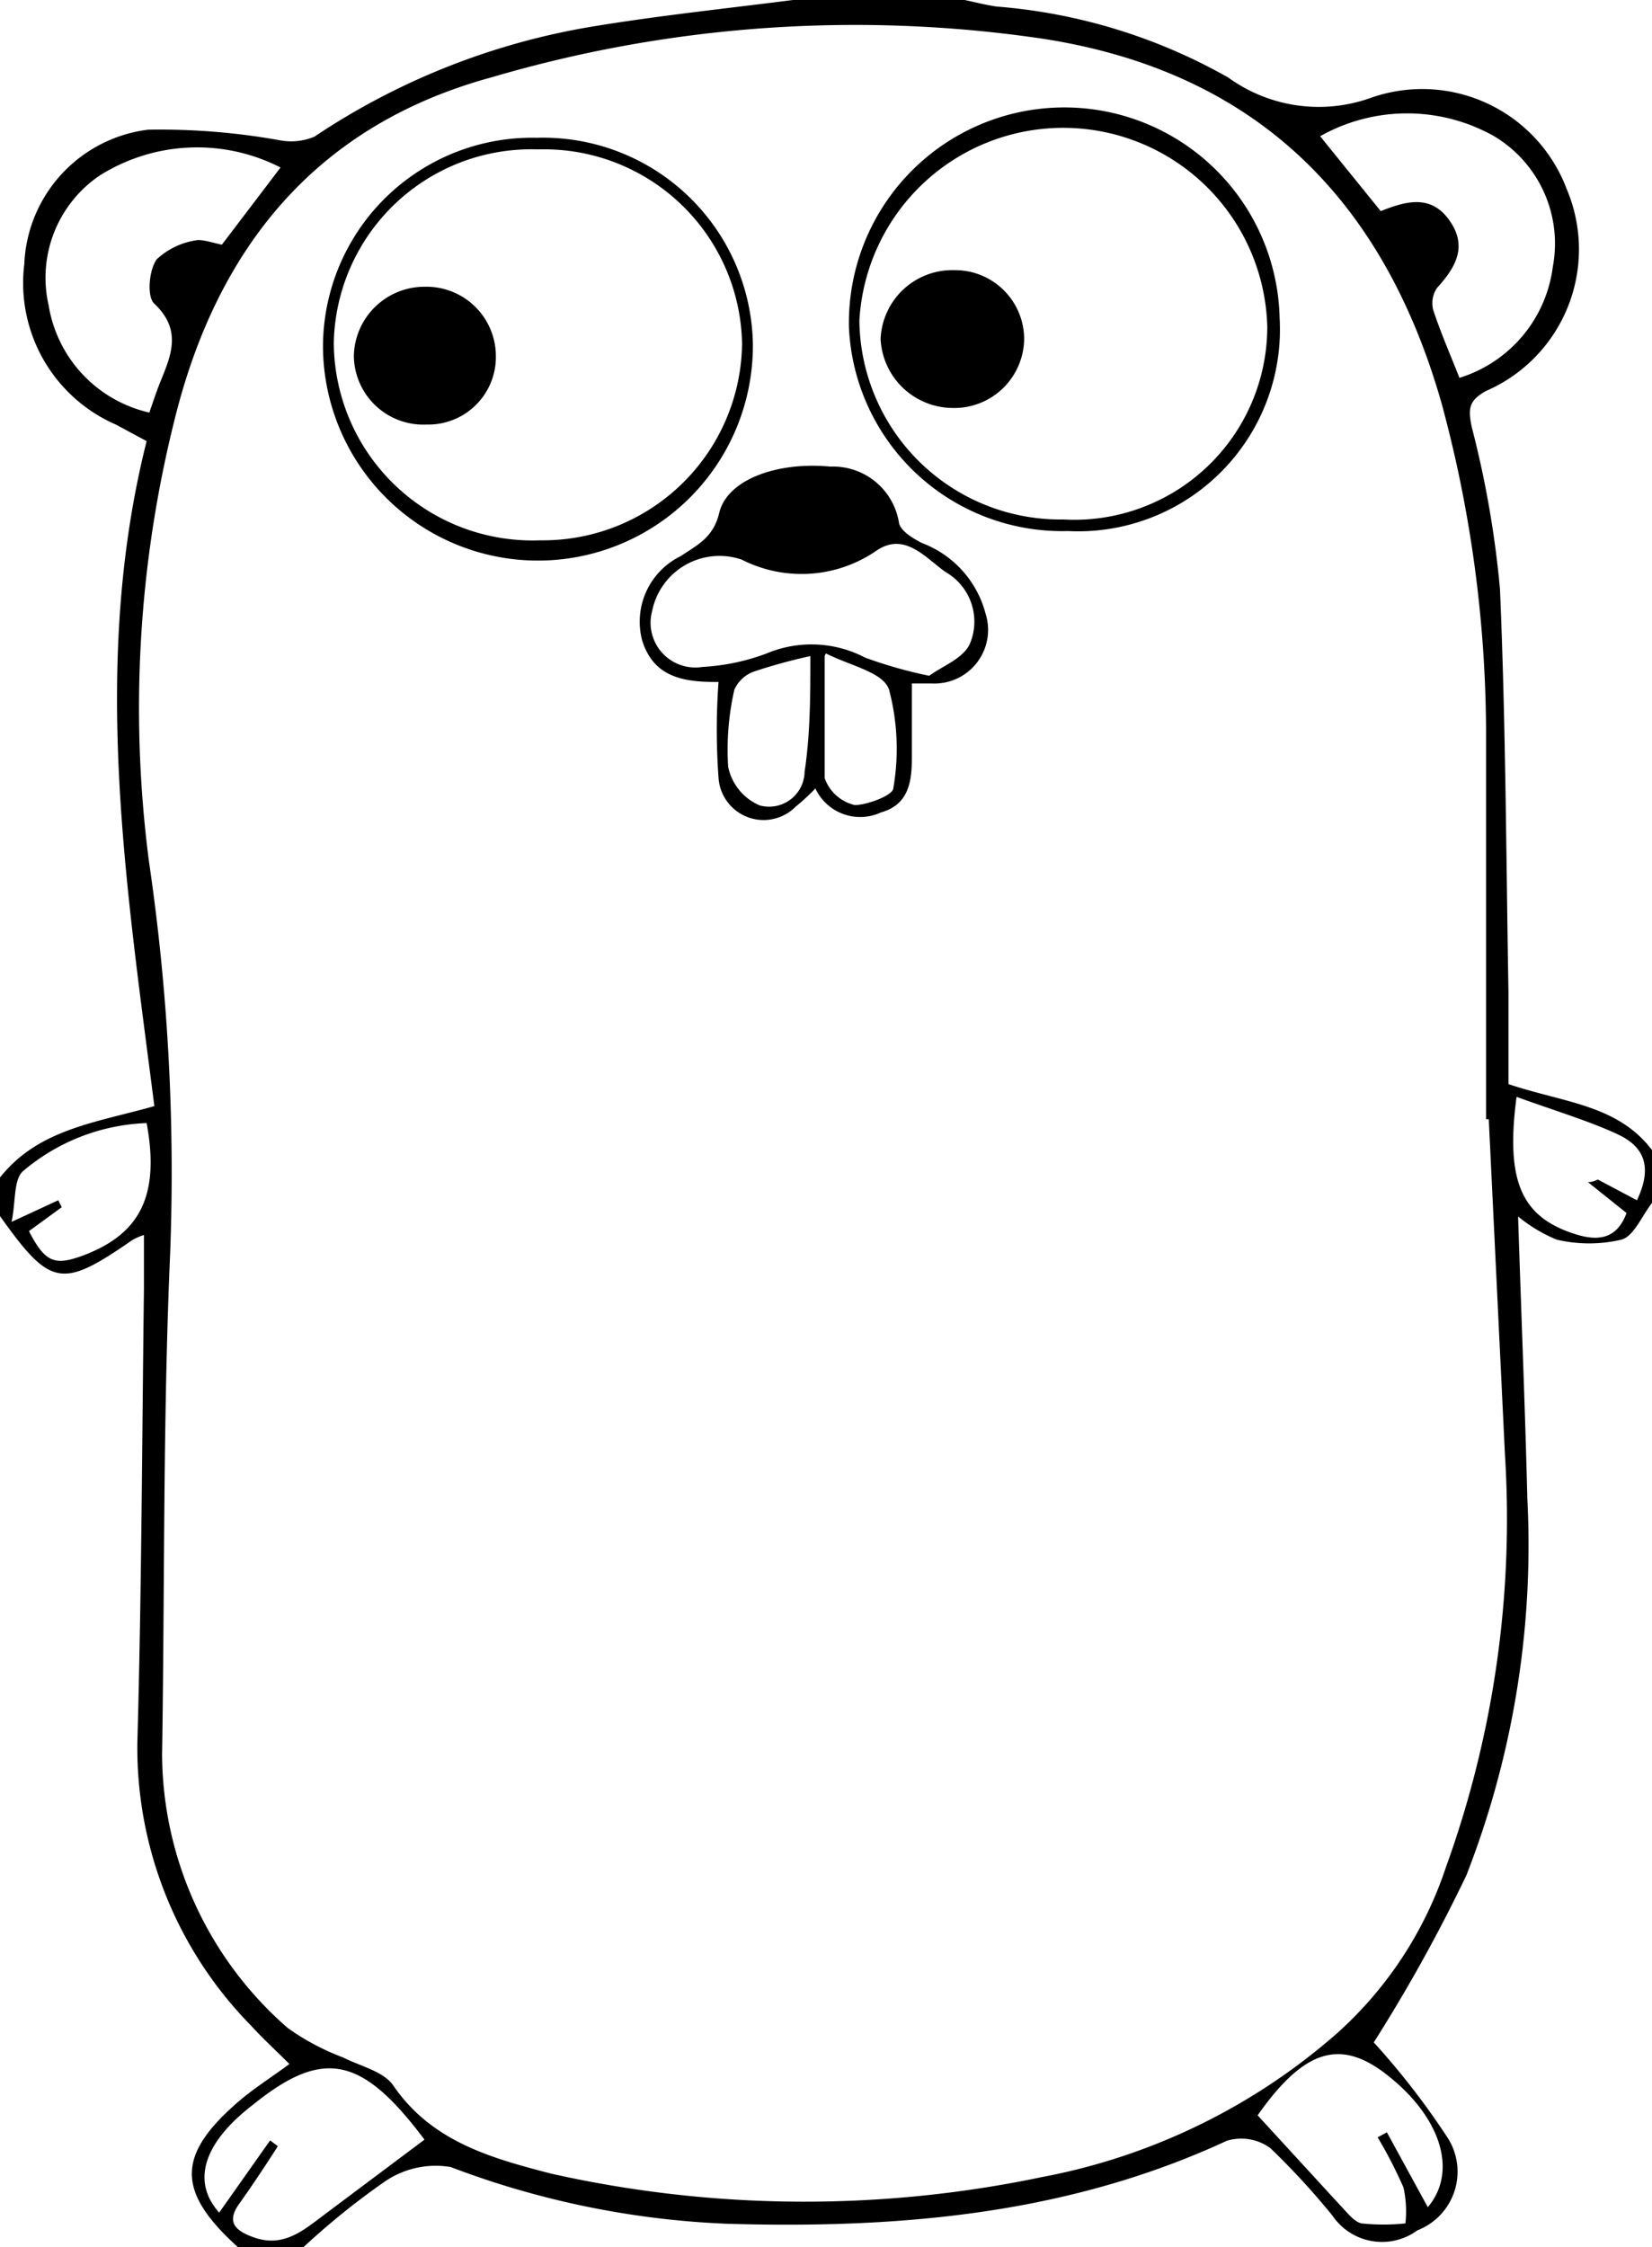 <svg xmlns="http://www.w3.org/2000/svg" viewBox="0 0 42.81 58.23"><title>Asset 7</title><g id="Layer_2" data-name="Layer 2"><g id="text"><path d="M42.81,31.17c-.26.33-.47.86-.79.95a3.68,3.68,0,0,1-1.68,0,3.94,3.94,0,0,1-1-.6c.08,2.5.18,4.91.24,7.32A23.51,23.51,0,0,1,38,48.59a41.48,41.48,0,0,1-2.4,4.33,19.64,19.64,0,0,1,1.88,2.42,1.63,1.63,0,0,1-.75,2.45,1.55,1.55,0,0,1-2.2-.38,19.19,19.19,0,0,0-1.61-1.75,1.28,1.28,0,0,0-1.13-.19c-4.12,1.91-8.49,2.28-12.94,2.15a22.69,22.69,0,0,1-7.17-1.47,2.33,2.33,0,0,0-1.7.37,19.11,19.11,0,0,0-2.12,1.71H6.17c-1.56-1.41-1.6-2.34-.1-3.68.43-.39.93-.7,1.43-1.07-.35-.35-.69-.66-1-1a10.27,10.27,0,0,1-2.94-7.34c.11-3.91.12-7.82.17-11.73V32a1.53,1.53,0,0,0-.3.13C1.6,33.4,1.31,33.35,0,31.51v-1c1-1.26,2.49-1.42,4-1.85-.73-5.73-1.65-11.47-.2-17.23L3,11A4,4,0,0,1,.63,6.84,3.66,3.66,0,0,1,3.84,3.36a17.55,17.55,0,0,1,3.44.28,1.56,1.56,0,0,0,.87-.1A18.32,18.32,0,0,1,15.4.68C17.11.4,18.83.22,20.55,0H25c.28.06.55.13.83.17a14.45,14.45,0,0,1,6,1.84,4,4,0,0,0,3.71.52A4,4,0,0,1,40.6,4.9a4,4,0,0,1-2.09,5.23c-.45.25-.47.46-.37.94a26.06,26.06,0,0,1,.73,4.19c.15,3.47.16,7,.22,10.43,0,.82,0,1.64,0,2.4,1.42.48,2.83.53,3.72,1.71ZM38.58,29h-.07c0-3.28,0-6.56,0-9.84a32.85,32.85,0,0,0-1.15-8.7C35.84,5.11,32.49,1.84,27,1A33.35,33.35,0,0,0,12.75,2C8.19,3.24,5.63,6.42,4.53,10.85a30.77,30.77,0,0,0-.67,11.47,55.45,55.45,0,0,1,.55,10.14c-.19,4.33-.14,8.67-.21,13a9.46,9.46,0,0,0,3.26,7.09,6.27,6.27,0,0,0,1.43.76c.45.23,1.06.36,1.31.74,1,1.45,2.54,1.87,4.08,2.27A30,30,0,0,0,27,56.41a16.11,16.11,0,0,0,7.63-3.71,10,10,0,0,0,2.84-4.32A26.53,26.53,0,0,0,39,37.7ZM3.87,10.69c.1-.29.18-.53.27-.76.29-.71.59-1.37-.14-2.06-.2-.18-.14-.87.06-1.15a1.92,1.92,0,0,1,1.07-.5c.19,0,.42.08.62.12l1.52-2a4.74,4.74,0,0,0-4.69.21A3.2,3.2,0,0,0,1.26,7.91,3.41,3.41,0,0,0,3.87,10.69ZM35.78,5.47c.66-.26,1.3-.44,1.78.24s.16,1.22-.32,1.75a.7.7,0,0,0-.1.57c.19.58.44,1.15.68,1.76a3.47,3.47,0,0,0,2.42-2.88,3.24,3.24,0,0,0-1.52-3.38,4.59,4.59,0,0,0-4.51,0ZM11,55.44c-1.62-2.16-2.62-2.38-4.45-.9-1.3,1-1.58,2-.87,2.79L7,55.46l.2.15c-.32.5-.65,1-1,1.49s-.09.71.4.88c.74.25,1.24-.17,1.77-.57Zm21.59-.63,2.12,2.31c.18.18.36.44.57.49a5.44,5.44,0,0,0,1.14,0,2.87,2.87,0,0,0-.05-.93,11.42,11.42,0,0,0-.67-1.3l.24-.13L37,57.19c.78-.92.35-2.33-1.06-3.43C34.72,52.8,33.78,53.12,32.59,54.81ZM.75,31.9c.41.79.65.9,1.35.65C3.62,32,4.15,31,3.8,29.1A5.23,5.23,0,0,0,.58,30.36c-.23.24-.17.77-.28,1.3l1.21-.56.09.18ZM39.3,28.42c-.29,2.2.13,3.12,1.53,3.56.54.17,1.06.16,1.32-.55l-1-.8c.17,0,.24-.08.27-.06l1,.53c.37-.78.26-1.35-.48-1.7S40.23,28.76,39.3,28.42Z"/><path d="M23.63,17.71c0,.68,0,1.3,0,1.92s-.08,1.22-.8,1.42a1.28,1.28,0,0,1-1.7-.62,5.45,5.45,0,0,1-.51.47,1.17,1.17,0,0,1-2-.75,17,17,0,0,1,0-2.48s0,0-.08,0c-.86,0-1.61-.14-1.9-1.08a1.89,1.89,0,0,1,1-2.18c.43-.29.85-.48,1-1.13.22-.87,1.52-1.32,2.88-1.19a1.73,1.73,0,0,1,1.78,1.48c.07.21.36.38.59.5a2.68,2.68,0,0,1,1.65,1.83,1.39,1.39,0,0,1-1.38,1.81Zm.45-.2c.32-.24.87-.44,1.05-.82a1.48,1.48,0,0,0-.63-1.87c-.52-.37-1.06-1.05-1.79-.55a3.42,3.42,0,0,1-3.49.23,1.78,1.78,0,0,0-2.32,1.33,1.16,1.16,0,0,0,1.31,1.45,5.53,5.53,0,0,0,1.66-.35,3,3,0,0,1,2.55.11A11.63,11.63,0,0,0,24.08,17.51ZM21,17a14.2,14.2,0,0,0-1.46.4.88.88,0,0,0-.51.47,7,7,0,0,0-.16,2,1.39,1.39,0,0,0,.82,1A.92.92,0,0,0,20.85,20C21,19,21,18,21,17Zm.37,0c0,1.19,0,2.18,0,3.16a1.09,1.09,0,0,0,.78.7c.31,0,1-.25,1-.44a6,6,0,0,0-.1-2.51C22.94,17.43,22.08,17.27,21.4,16.93Z"/><path d="M13.91,3.57a5.44,5.44,0,0,1,5.6,5.34A5.57,5.57,0,0,1,8.37,9,5.42,5.42,0,0,1,13.91,3.57Zm0,.3a5.12,5.12,0,0,0-5.26,5A5.15,5.15,0,0,0,14,14a5.16,5.16,0,0,0,5.23-5.09A5.13,5.13,0,0,0,14,3.87Z"/><path d="M27.67,13.76A5.53,5.53,0,0,1,22,8.49a5.58,5.58,0,0,1,11.16-.25A5.23,5.23,0,0,1,27.67,13.76Zm-5.4-5.45a5.21,5.21,0,0,0,5.29,5.15,5,5,0,0,0,5.28-5,5.29,5.29,0,0,0-10.57-.15Z"/><path d="M12.85,9.23A1.75,1.75,0,0,1,11.06,11,1.8,1.8,0,0,1,9.17,9.22,1.83,1.83,0,0,1,11,7.43,1.8,1.8,0,0,1,12.85,9.23Z"/><path d="M24.73,7a1.79,1.79,0,0,1,1.81,1.77,1.81,1.81,0,0,1-1.88,1.8,1.88,1.88,0,0,1-1.84-1.78A1.86,1.86,0,0,1,24.73,7Z"/></g></g></svg>
